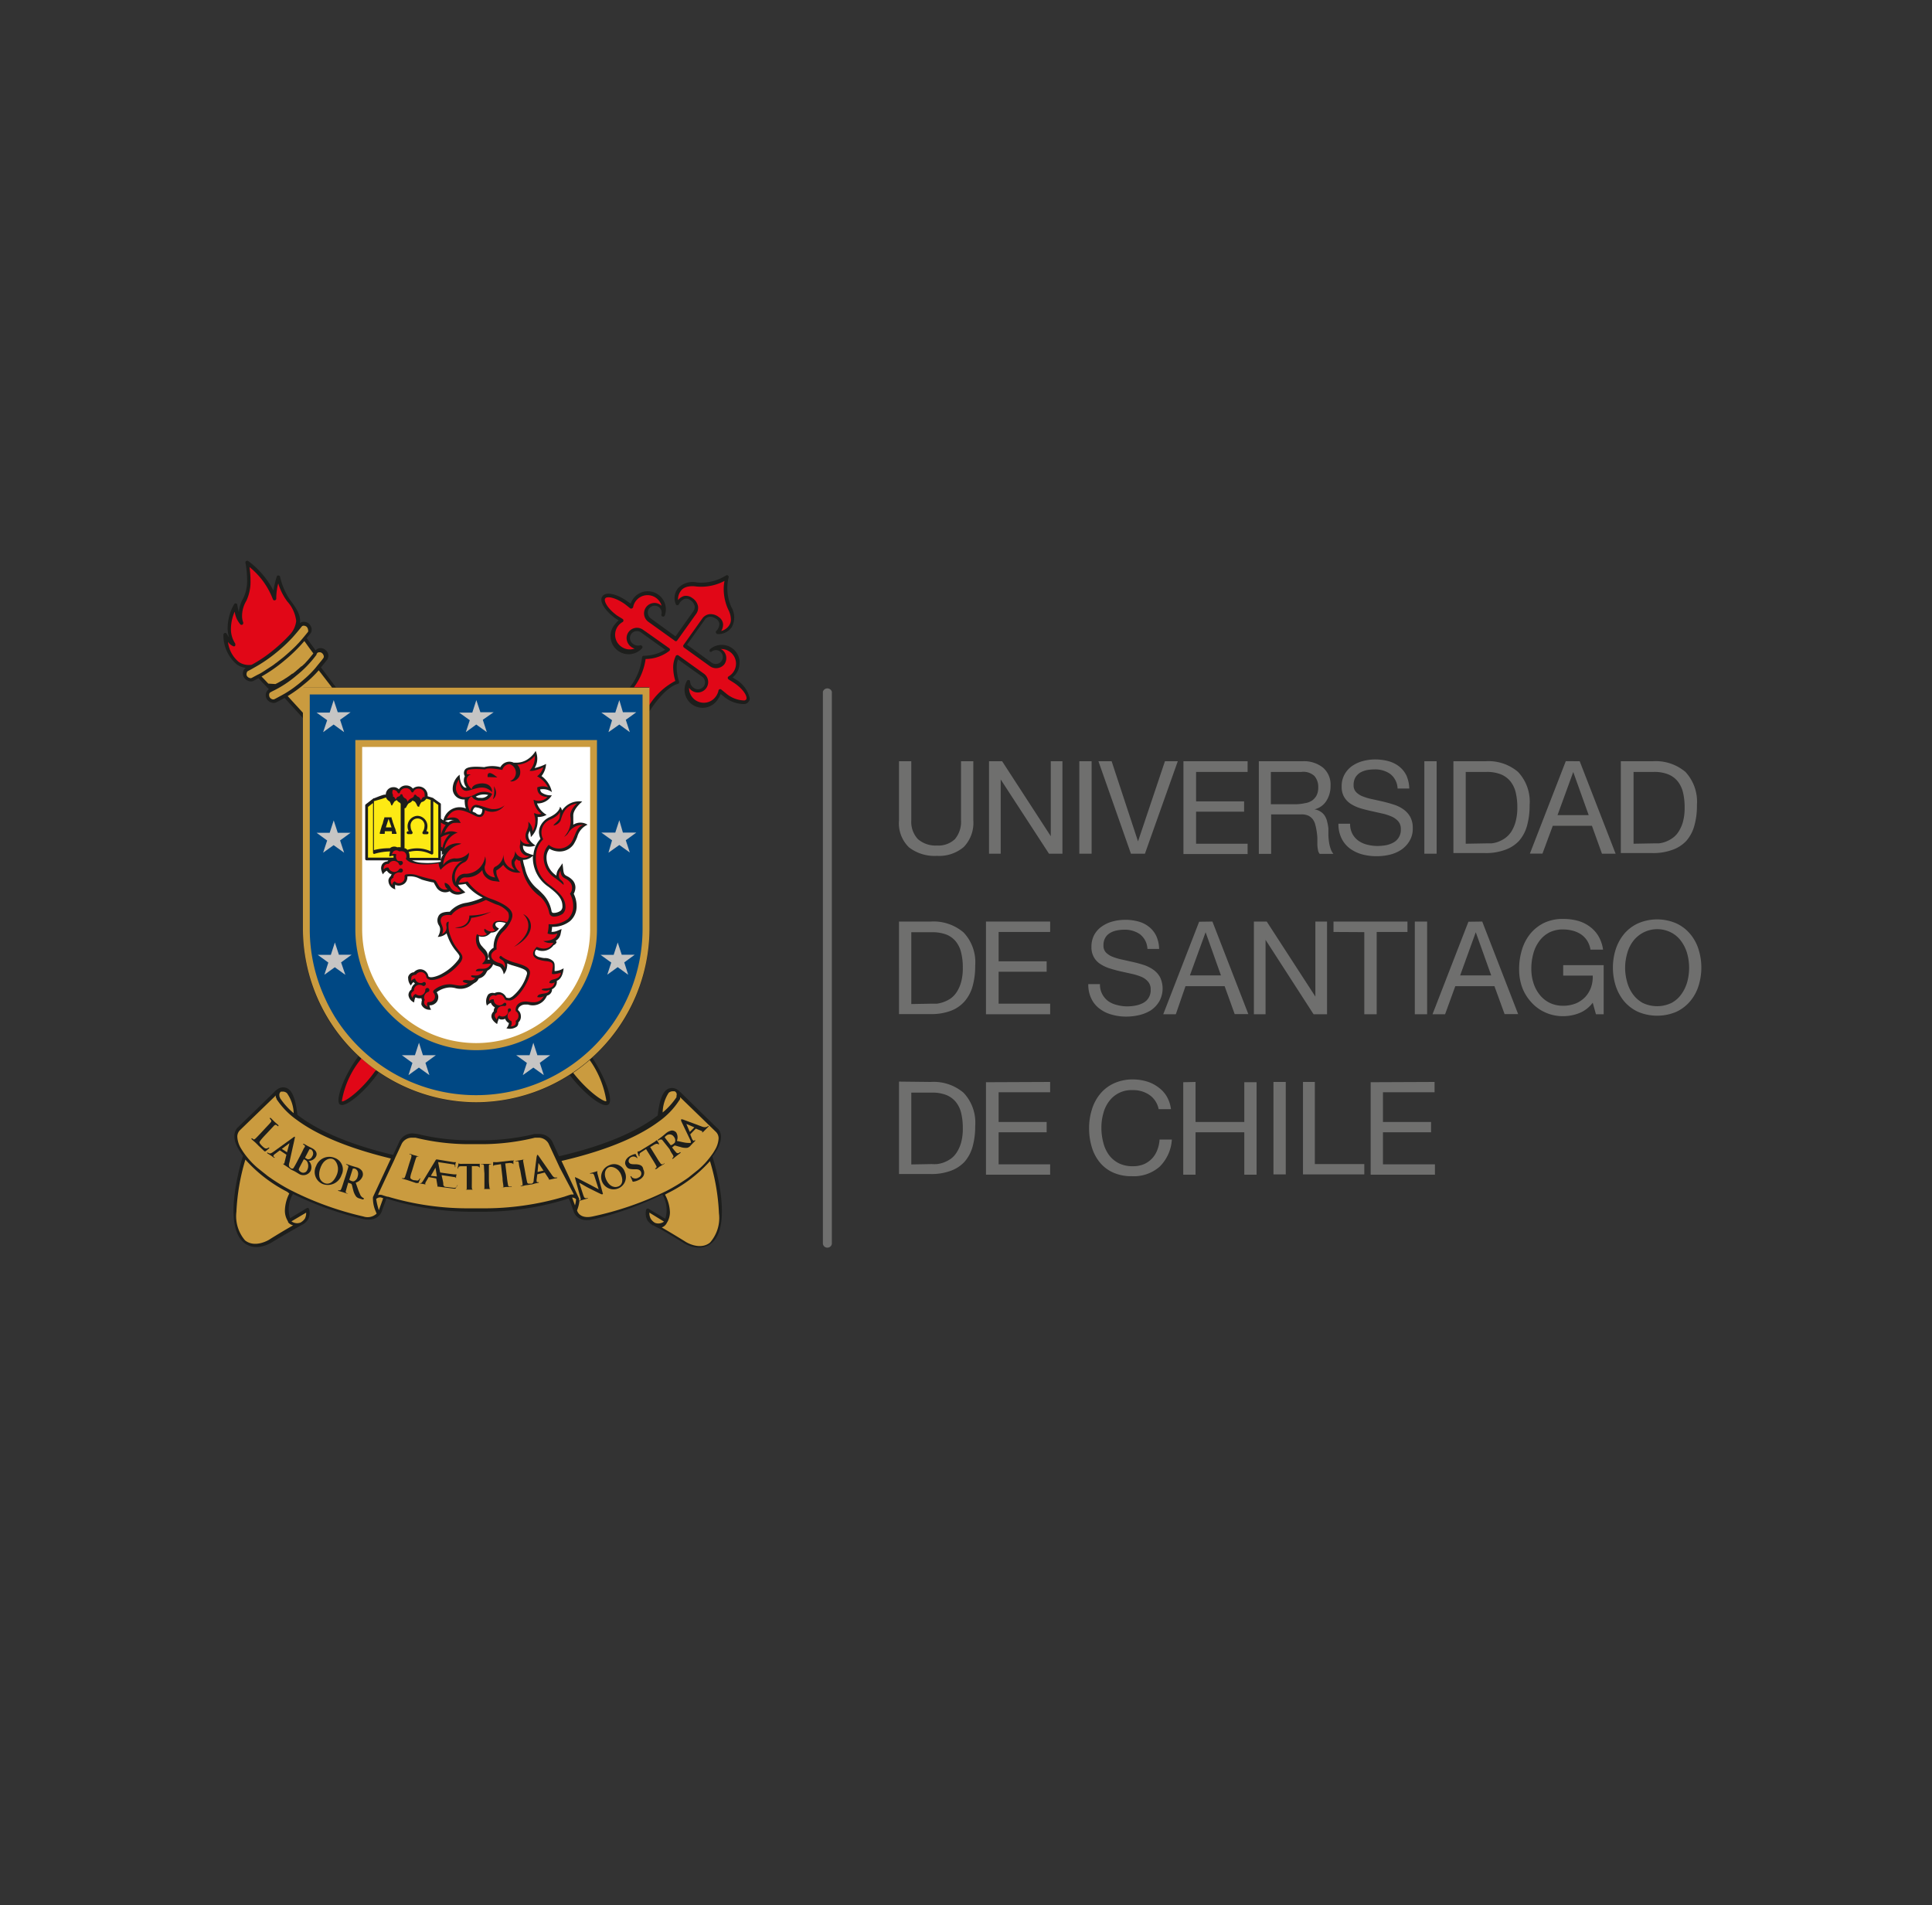<svg id="Layer_1" data-name="Layer 1" xmlns="http://www.w3.org/2000/svg" viewBox="0 0 215.25 212.24"><rect x="0" y="0" width="215.25" height="212.24" fill="#333333" stroke="none"/><defs><style>.cls-1{fill:#6f6f6e;}.cls-2{fill:#1d1e1c;}.cls-3{fill:#e10717;}.cls-4,.cls-5{fill:#ca9b3f;}.cls-5{fill-rule:evenodd;}.cls-6{fill:#004884;}.cls-7{fill:#c6c5c4;}.cls-8{fill:#fff;}.cls-9{fill:#fdea14;}</style></defs><title>logosArtboard 12 copy 58</title><path class="cls-1" d="M92.2,139a.49.49,0,0,1-.52-.47V77.07a.52.52,0,0,1,1,0v61.49A.49.49,0,0,1,92.2,139Z"/><path class="cls-2" d="M82,75.71l-.38-.24a2.11,2.11,0,0,0,.39-.4,2,2,0,0,0,.38-1.18,1.83,1.83,0,0,0,0-.33,2,2,0,0,0-3.26-1.25h0a.18.18,0,0,0-.07.15.15.15,0,0,0,0,.11.18.18,0,0,0,.26,0,.77.77,0,0,1,1.06,1.09.79.79,0,0,1-1.09.17l-2.75-2,2-2.81c0-.06.48-.62,1.27-.06a.79.79,0,0,1,.34.52,1.17,1.17,0,0,1-.37.84.17.17,0,0,0,0,.19.2.2,0,0,0,.15.13,1.79,1.79,0,0,0,1.61-.79,2.26,2.26,0,0,0-.06-2.22,5.19,5.19,0,0,1-.3-3.32.2.2,0,0,0-.08-.2.2.2,0,0,0-.21,0,5.17,5.17,0,0,1-3.26.78,2.21,2.21,0,0,0-2.1.66,1.74,1.74,0,0,0-.23,1.78.19.19,0,0,0,.17.1.21.21,0,0,0,.17-.1,1.12,1.12,0,0,1,.67-.62.73.73,0,0,1,.6.15,1.06,1.06,0,0,1,.49.68.34.34,0,0,1,0,.1.85.85,0,0,1-.14.44l-2,2.82-2.75-2a.85.85,0,0,1-.34-.66.76.76,0,0,1,.14-.43.85.85,0,0,1,.51-.32.8.8,0,0,1,.58.14.77.77,0,0,1,.29.83.19.19,0,0,0,.13.23.19.19,0,0,0,.24-.11v0h0a2,2,0,0,0-.72-2.33,2,2,0,0,0-3.07,1L69.9,67c-1-.73-2.34-1.18-2.78-.57a.64.64,0,0,0-.12.38c0,.63.72,1.47,1.55,2.07l.38.24a2.11,2.11,0,0,0-.39.4,2,2,0,0,0,3,2.7.19.19,0,0,0,0-.24.2.2,0,0,0-.24-.08.89.89,0,0,1-.79-.18.79.79,0,0,1-.18-1.09.75.75,0,0,1,.5-.31.8.8,0,0,1,.58.13l.48.35,2.22,1.59a4.66,4.66,0,0,1-2.38.67.18.18,0,0,0-.14.06.2.2,0,0,0-.06.14,6.47,6.47,0,0,1-1.38,3.33H37.44l-1.68-2.24.53-.65.15-.19a.8.8,0,0,0-.17-1.09.82.82,0,0,0-.61-.21.68.68,0,0,0-.5.25h0l-.3-.42-.38-.52-.31-.43.42-.52a.63.63,0,0,0,.13-.41v-.1a1,1,0,0,0-.33-.6.89.89,0,0,0-.63-.18.73.73,0,0,0-.35.15c.13-.76-.24-1.49-1.14-2.66a7.65,7.65,0,0,1-1.07-2.52.2.2,0,0,0-.19-.14.18.18,0,0,0-.18.14,12.81,12.81,0,0,0-.37,1.54,9.6,9.6,0,0,0-2.81-3.29.2.2,0,0,0-.31.16.08.08,0,0,0,0,0,10.52,10.52,0,0,1,.19,1.9,4.45,4.45,0,0,1-.43,2.1,3.62,3.62,0,0,0-.49,1.55,6.34,6.34,0,0,1-.17-.82.19.19,0,0,0-.16-.17.2.2,0,0,0-.2.1A5.5,5.5,0,0,0,25.36,70,3.6,3.6,0,0,0,25.52,71a2.92,2.92,0,0,1-.26-.39.2.2,0,0,0-.37.11,4.26,4.26,0,0,0,1.49,3.3,2.21,2.21,0,0,0,1,.39.7.7,0,0,0-.28.37.85.85,0,0,0,.06.66,1,1,0,0,0,.53.43.71.71,0,0,0,.52,0l.59-.31.36.39.45.47.35.37h0a.8.8,0,0,0-.25,1.06.85.85,0,0,0,.51.41.67.67,0,0,0,.54,0l.23-.12.72-.38L33.75,80v23.53a19.17,19.17,0,0,0,5.66,13.64c.17.17.34.34.52.5l-.19.27c-1.57,2.19-2.39,4.74-1.88,5.1a.45.45,0,0,0,.35.06c.75-.12,2.49-1.55,3.88-3.49l.09-.14a19.32,19.32,0,0,0,21.29.3c1.66,2.14,3.7,3.72,4.31,3.29s-.34-3-1.79-5.22c.24-.22.48-.44.71-.67a19.21,19.21,0,0,0,5.66-13.64V79.24l.13-.19.11-.17,0,0c.37-.55,1.68-2.36,2.94-2.7a.23.23,0,0,0,.12-.1.29.29,0,0,0,0-.09.13.13,0,0,0,0-.06,5.2,5.2,0,0,1-.27-1.6,2.88,2.88,0,0,1,.14-.87l2.7,1.93a.78.78,0,0,1,.32.64.79.79,0,0,1-.14.44.81.81,0,0,1-1.1.18.91.91,0,0,1-.42-.69.19.19,0,0,0-.15-.2.2.2,0,0,0-.22.12,2,2,0,0,0,3.51,1.94,1.83,1.83,0,0,0,.26-.5l.35.28a3.53,3.53,0,0,0,2.3.84.66.66,0,0,0,.47-.27.58.58,0,0,0,.12-.38A3.29,3.29,0,0,0,82,75.71Z"/><path class="cls-3" d="M26.59,73.74a3.4,3.4,0,0,1-1.19-2.23A1.4,1.4,0,0,0,26,72a.17.17,0,0,0,.21-.07.17.17,0,0,0,0-.11.16.16,0,0,0,0-.12,2.9,2.9,0,0,1-.48-1.7,4.91,4.91,0,0,1,.42-1.86,2.75,2.75,0,0,0,.64,1.44.21.21,0,0,0,.24,0,.24.24,0,0,0,.07-.16.19.19,0,0,0,0-.07,2,2,0,0,1-.13-.77,3.25,3.25,0,0,1,.47-1.63,5,5,0,0,0,.47-2.3,10.81,10.81,0,0,0-.11-1.47,8.41,8.41,0,0,1,2.6,3.58.19.19,0,0,0,.23.12.2.2,0,0,0,.15-.18s0,0,0,0v-.12A6.51,6.51,0,0,1,31,65,6.5,6.5,0,0,0,32,67,3.91,3.91,0,0,1,33,69.18a2.63,2.63,0,0,1-.72,1.54,17.71,17.71,0,0,1-1.68,1.59,15.58,15.58,0,0,1-2.55,1.75A2,2,0,0,1,26.59,73.74Z"/><path class="cls-4" d="M28.73,75.16l-.21.11-.48.26a.32.32,0,0,1-.24,0,.53.53,0,0,1-.3-.24.46.46,0,0,1,0-.36.24.24,0,0,1,.13-.17c.21-.11.42-.22.62-.34a16.28,16.28,0,0,0,2.65-1.81A16.7,16.7,0,0,0,32.61,71c.34-.38.66-.76,1-1.19a.28.28,0,0,1,.18-.1.53.53,0,0,1,.35.1h0a.52.52,0,0,1,.18.35.34.34,0,0,1,0,.23l-.35.43-.15.18,0,0c-.16.2-.32.38-.49.57l0,0-.23.24-.05.06-.23.23,0,0c-.37.36-.77.72-1.23,1.11l-.66.52,0,0a1.33,1.33,0,0,1-.19.14l-.17.13-.13.1-.21.14-.17.11-.14.09C29.42,74.76,29.09,75,28.73,75.16Z"/><path class="cls-4" d="M29.89,76.16l-.45-.48-.3-.31a16.89,16.89,0,0,0,2.54-1.77,17.8,17.8,0,0,0,2.23-2.18l.25.35.38.53.37.5-.15.19-.08.09a.94.94,0,0,1-.09.12l-.1.12a.27.27,0,0,1-.07.08,1.63,1.63,0,0,1-.17.2h0l-.1.11h0l-.1.11s0,0,0,0l-.1.11a0,0,0,0,0,0,0l-.11.1,0,0-.11.1,0,0-.1.1-.05,0-.1.09-.07.06-.1.09-.1.09-.08.06-.19.17-.2.16-.12.1-.06,0-.13.1a.1.1,0,0,1,0,0l-.13.1,0,0-.13.09,0,0-.13.09,0,0-.12.08,0,0-.13.08h0l-.12.08h0l-.13.08h0l-.12.07h0l-.13.07h0l-.14.08h0l-.26.14-.2.1h0Z"/><path class="cls-4" d="M31.43,77.44l-.63.34-.23.12a.35.35,0,0,1-.25,0,.5.5,0,0,1-.28-.23c-.09-.18-.08-.46.09-.54l.2-.11h0a12.27,12.27,0,0,0,2.7-1.76,12.23,12.23,0,0,0,2.24-2.33h0l0-.07,0,0h0l.07-.1a.32.32,0,0,1,.23-.09.4.4,0,0,1,.31.1.56.56,0,0,1,.2.38.31.31,0,0,1-.07.19l-.14.19-.47.57-.29.36a11.25,11.25,0,0,1-1.09,1.1l-.5.43h0c-.16.14-.33.27-.5.4a11,11,0,0,1-1.29.88Z"/><path class="cls-4" d="M33.75,79.41l-1.7-1.86a13.64,13.64,0,0,0,1.82-1.31,12.51,12.51,0,0,0,1.64-1.56L37,76.61h-3.2Z"/><path class="cls-3" d="M41.77,119.37c-1.55,2.17-3.31,3.38-3.67,3.34a.39.39,0,0,1,0-.13,10,10,0,0,1,2-4.44l.16-.23a18.7,18.7,0,0,0,1.65,1.32Z"/><path class="cls-4" d="M67.54,122.55a.24.24,0,0,1,0,.14c-.34.06-2.05-1.09-3.68-3.17a21,21,0,0,0,1.84-1.42A10.67,10.67,0,0,1,67.54,122.55Z"/><path class="cls-3" d="M83.13,77.93a.33.33,0,0,1-.22.11,3.28,3.28,0,0,1-2-.77l-.54-.44a.19.19,0,0,0-.32.1,1.61,1.61,0,0,1-.28.64,1.64,1.64,0,0,1-3-.94s0,0,0,0a1.25,1.25,0,0,0,.35.34,1.16,1.16,0,0,0,1.34-1.89L75.56,73a.18.18,0,0,0-.16,0,.16.16,0,0,0-.12.11A2.94,2.94,0,0,0,75,74.32a5.42,5.42,0,0,0,.24,1.54,7.53,7.53,0,0,0-2.91,2.71v-2H70.63a6.86,6.86,0,0,0,1.3-3.15,4.37,4.37,0,0,0,2.65-.91.2.2,0,0,0,.06-.14h0a.19.19,0,0,0-.08-.15L72.13,70.5l-.49-.34a1.16,1.16,0,0,0-1.62.27,1.15,1.15,0,0,0-.21.66,1.25,1.25,0,0,0,.89,1.17,1.61,1.61,0,0,1-1.47-.21,1.62,1.62,0,0,1,.14-2.75.2.2,0,0,0,.09-.17.22.22,0,0,0-.09-.17l-.6-.37c-1.11-.8-1.53-1.65-1.34-1.92s1.13-.13,2.24.67l.55.44a.18.18,0,0,0,.19,0,.2.2,0,0,0,.13-.14,1.63,1.63,0,0,1,3.17-.15.87.87,0,0,0-.11-.09,1.14,1.14,0,0,0-.86-.21,1.16,1.16,0,0,0-.5,2.09l2.93,2.1a.18.18,0,0,0,.26,0l2.14-3a1.17,1.17,0,0,0,.2-.83,1.43,1.43,0,0,0-.65-.93,1.13,1.13,0,0,0-.9-.22,1.3,1.3,0,0,0-.68.46s0-.08,0-.12a1.54,1.54,0,0,1,.31-.9c.49-.72,1.71-.5,1.72-.5h0a5.53,5.53,0,0,0,3.15-.62,4.51,4.51,0,0,0-.09.87,5.54,5.54,0,0,0,.5,2.31,2.51,2.51,0,0,1,.3,1.1,1.13,1.13,0,0,1-.21.7,1.51,1.51,0,0,1-.87.6,1.31,1.31,0,0,0,.21-.68v-.1a1.09,1.09,0,0,0-.5-.79A1.45,1.45,0,0,0,79,68.43a1.19,1.19,0,0,0-.74.46l-2.13,3a.17.17,0,0,0,0,.14.2.2,0,0,0,.08.12l2.91,2.09A1.19,1.19,0,0,0,80.71,74a1.21,1.21,0,0,0,.21-.68,1.16,1.16,0,0,0-.48-.94l-.13-.07a1.65,1.65,0,0,1,1,.3,1.62,1.62,0,0,1,.38,2.28,1.56,1.56,0,0,1-.52.47.19.19,0,0,0-.09.17.22.22,0,0,0,.1.17l.59.37C82.9,76.82,83.32,77.67,83.13,77.93Z"/><path class="cls-2" d="M72.79,136.51h0a6.91,6.91,0,0,0,.68.36c.74.41,1.86,1.09,2.66,1.59.07.05,1.78,1.14,3.11.07,2.4-1.91.49-8.55.13-9.68a6.33,6.33,0,0,0,.48-.71c.89-1.53.33-2.27,0-2.51h0l-4-3.91-.17-.16a.94.94,0,0,0-.19-.14,1.06,1.06,0,0,0-.5-.2,1,1,0,0,0-.78.24c-.62.51-.85,2-.93,2.81-1.83,1.43-5.12,3.19-11,4.55l-.75-1.64a1.65,1.65,0,0,0-1.48-.84l-.43,0s-.07,0-.07,0a25,25,0,0,1-6,.7h-1a24.58,24.58,0,0,1-6.06-.71h-.06l-.44-.06a1.61,1.61,0,0,0-1.46.84l-.73,1.56c-5.67-1.35-8.87-3.07-10.67-4.47-.08-.79-.3-2.3-.92-2.81a1,1,0,0,0-.79-.24,1.06,1.06,0,0,0-.5.2l-.17.12a2.06,2.06,0,0,0-.21.21l-4,3.88c-.28.25-.83,1,.06,2.51a7.92,7.92,0,0,0,.47.71c-.35,1.13-2.26,7.77.13,9.68,1.34,1.07,3,0,3.12-.07.8-.5,3.42-2,3.46-2a1.71,1.71,0,0,0,.54-.53,1.61,1.61,0,0,0,.12-1.16.18.18,0,0,0-.26-.1l-1.86,1.12a3.29,3.29,0,0,1,.32-2.7,36.34,36.34,0,0,0,7.81,2.79c1.81.38,2.12-.93,2.13-1l.37-1,.1-.28,0,0A31.6,31.6,0,0,0,52.42,135h1.25A31.6,31.6,0,0,0,63,133.64l.34-.11.13.22.44,1.19a.42.42,0,0,0,.08.21c.18.36.7,1,2,.72a36.12,36.12,0,0,0,7.8-2.79,3.28,3.28,0,0,1,.33,2.7l-1.87-1.12a.16.16,0,0,0-.15,0,.2.2,0,0,0-.11.11,1.74,1.74,0,0,0,.12,1.16,1.65,1.65,0,0,0,.55.53A.11.11,0,0,0,72.79,136.51Z"/><path class="cls-4" d="M34.11,135.1s0,0,0,.07a1.32,1.32,0,0,1-.14.59,1.4,1.4,0,0,1-.5.45,1.05,1.05,0,0,1-1-.14Z"/><path class="cls-4" d="M31.74,134.9a2.17,2.17,0,0,0,.25,1,2.12,2.12,0,0,0,.11.21l0,.06,0,0a.94.94,0,0,0,.56.34h0l-.52.3c-.91.53-1.95,1.17-2.13,1.29,0,0-1.57,1-2.71.09A4.14,4.14,0,0,1,26.34,135a23.75,23.75,0,0,1,1-5.81A15.91,15.91,0,0,0,32,132.78l.23.19A4.41,4.41,0,0,0,31.74,134.9Z"/><path class="cls-4" d="M40.49,135.53a35.23,35.23,0,0,1-8.24-3A21.35,21.35,0,0,1,29.8,131l-1.1-.88a9,9,0,0,1-1.43-1.54c-.14-.19-.28-.4-.4-.6a2.77,2.77,0,0,1-.43-1.33,1,1,0,0,1,.31-.75l3.79-3.67.19-.19a.71.71,0,0,0,0,.21l.08.14,0,.06a8.73,8.73,0,0,0,2.26,2.32c1.9,1.41,5.1,3,10.48,4.3l-2,4.3,0,.06a.36.36,0,0,0,0,.11,3.61,3.61,0,0,0,.34,1.49,1.57,1.57,0,0,0,.07.18A1.47,1.47,0,0,1,40.49,135.53Z"/><path class="cls-4" d="M42.6,133.75l-.07.19-.32.89v0a7.87,7.87,0,0,1-.29-1.19.15.15,0,0,1,0-.07.64.64,0,0,1,.53-.16l.24.08Z"/><path class="cls-4" d="M63.52,133.11l-.23.07-.41.14a31.37,31.37,0,0,1-9.21,1.3H52.42a31.26,31.26,0,0,1-9.2-1.3l-.08,0-.33-.1-.24-.08a.77.77,0,0,0-.43,0,.36.36,0,0,0,0-.09c.27-.58,1.13-2.43,1.8-3.85.05-.11.09-.22.14-.32l.69-1.48a1.28,1.28,0,0,1,1.16-.65l.36,0,0,0a25,25,0,0,0,6.16.72h1a24.89,24.89,0,0,0,6.15-.72l0,0,.35,0a1.28,1.28,0,0,1,1.16.64l.73,1.57.53,1.14L63.9,133a.25.25,0,0,1,0,.09.88.88,0,0,0-.32,0Z"/><path class="cls-4" d="M64.06,134.29l-.32-.87a.7.7,0,0,1,.44.18h0s0,0,0,0A2.74,2.74,0,0,1,64.06,134.29Z"/><path class="cls-4" d="M66,135.53c-1.46.31-1.7-.64-1.71-.68v0a4.24,4.24,0,0,0,.27-1.06l.38-.12.48-.13c.05,0,.08,0,.07-.06s0,0-.07,0a.44.44,0,0,1-.2,0c-.08,0-.14-.07-.23-.32l-.45-1.37h0c.09,0,.59.34,1.09.59s1.06.53,1.35.66a.2.2,0,0,0,.17,0s.05-.05,0-.12l-.58-2.15c-.06-.19,0-.26,0-.32l.11,0s.06,0,.06,0-.05,0-.1,0l-.35.11-.47.13c-.05,0-.08,0-.08.06s0,0,.07,0l.2,0c.09,0,.14.06.21.26l.48,1.49h0l-1-.53-1.44-.75c-.07,0-.14-.08-.18-.07s0,.07,0,.14l.55,2c.09.29.1.38,0,.43l-.11.05a.86.86,0,0,0,0-.16h0s0,0,0,0v0h0l0-.07v0l-.17-.36-1.79-3.84c5.59-1.3,8.89-2.94,10.83-4.38a8.65,8.65,0,0,0,2.25-2.32l.06-.08.07-.12a.71.71,0,0,0,0-.21l.19.19,3.79,3.67a1,1,0,0,1,.31.75,2.8,2.8,0,0,1-.44,1.33,4.81,4.81,0,0,1-.4.6,8.89,8.89,0,0,1-1.42,1.54l-1.11.89a21.29,21.29,0,0,1-2.45,1.49A35.23,35.23,0,0,1,66,135.53Z"/><path class="cls-4" d="M74.29,136.25l0,0s0,0,0,0l0,0v0l.11-.19a2.3,2.3,0,0,0,.24-1,4.41,4.41,0,0,0-.53-1.93.17.17,0,0,1,0-.05l.26-.14a15.53,15.53,0,0,0,4.73-3.58,23.19,23.19,0,0,1,1,5.81,4.14,4.14,0,0,1-1,3.27c-1.14.91-2.7-.08-2.71-.09-.19-.12-1.23-.76-2.13-1.29l-.53-.31h0A1,1,0,0,0,74.29,136.25Z"/><path class="cls-4" d="M72.49,135.76a1.32,1.32,0,0,1-.14-.59.15.15,0,0,1,0-.07l1.63,1a1.06,1.06,0,0,1-1,.14A1.32,1.32,0,0,1,72.49,135.76Z"/><path class="cls-2" d="M67.86,129.83a1.38,1.38,0,0,0,1,2.58,1.37,1.37,0,0,0,.75-1.85A1.25,1.25,0,0,0,67.86,129.83Z"/><path class="cls-4" d="M68.9,132.18c-.58.23-1.13-.16-1.4-.84s0-1.16.34-1.3,1.06.09,1.35.82C69.56,131.79,69.11,132.1,68.9,132.18Z"/><path class="cls-2" d="M54.87,132.47h-.19c-.11,0-.14-.07-.15-.18a6.55,6.55,0,0,1-.06-.84l0-.69c0-.59,0-.7,0-.83s0-.19.13-.21a.22.22,0,0,1,.11,0s0,0,0-.05,0,0-.07,0l-.47,0-.49,0c-.06,0-.08,0-.08,0s0,.05.06.05a.29.29,0,0,1,.13,0c.08,0,.12.07.13.2s0,.23.05.82l0,.69c0,.37,0,.68,0,.85s0,.17-.1.19l-.13,0a0,0,0,0,0-.05,0s0,0,.07,0l.47,0h.59s.07,0,.07,0S54.91,132.46,54.87,132.47Z"/><path class="cls-2" d="M57.27,129.3l-.1,0-.24,0-1.47.17a2.19,2.19,0,0,1-.36,0l-.16,0s0,0,0,.08,0,.41,0,.47,0,.07,0,.06,0,0,0,0a.26.26,0,0,1,0-.14c0-.09.12-.13.33-.16l.54-.08.18,1.57c0,.35.08.66.09.83s0,.19-.09.21a.19.19,0,0,1-.12,0s-.06,0-.06,0,0,0,.08,0,.38-.06.47-.07l.58,0s.07,0,.07-.05,0,0-.06,0a.62.62,0,0,1-.19,0c-.11,0-.14-.07-.16-.18a8.38,8.38,0,0,1-.12-.83l-.19-1.56.46-.05c.32,0,.43.07.45.17v0c0,.06,0,.08,0,.08s0,0,0-.07,0-.39,0-.47S57.29,129.3,57.27,129.3Z"/><path class="cls-2" d="M51,132s0,0-.05.05-.09.24-.19.27a.79.79,0,0,1-.34,0l-.85-.1a.36.36,0,0,1-.18-.21.32.32,0,0,1,0-.09c0-.24-.12-.62-.19-1l1.43.22c.13,0,.18.1.18.17a.75.75,0,0,1,0,.15,0,0,0,0,0,0,0s0-.05,0-.08,0-.18,0-.26.06-.25.06-.28a0,0,0,0,0,0,0s-.05,0-.08,0-.1,0-.18,0-1.57-.21-1.57-.21c-.1-.47-.18-.92-.23-1.16l1.65.25c.18,0,.2.1.22.17a.76.76,0,0,1,0,.14s0,0,0,0,.05,0,.05,0,0-.22,0-.26a.55.55,0,0,1,.06-.24s0,0,0-.05l-.07,0h-.15c-.07,0-1.79-.3-1.93-.31h0s-.07,0-.13.13l-1.37,2.25c-.11.18-.19.28-.36.28h-.11s0,0-.05,0,0,0,.06,0l.42.07.4.08s.06,0,.06,0,0,0,0,0h-.06c-.11,0-.13-.07-.12-.14a.76.76,0,0,1,.1-.22l.28-.48s0,0,0,0l.84.15a0,0,0,0,1,0,0l.14.83a.06.06,0,0,1-.05.08s0,0,0,0,0,0,.1,0l.64.08.47.06.69.09c.14,0,.17,0,.2-.08A2.07,2.07,0,0,0,51,132S51,132,51,132Z"/><path class="cls-4" d="M48.67,131.07,48,131s0,0,0,0l.52-.91s0,0,0,0v0l.16,1S48.69,131.08,48.67,131.07Z"/><path class="cls-2" d="M53.42,129.66l-.1,0h-.25l-1.48,0a2.19,2.19,0,0,1-.36,0,1,1,0,0,1-.16-.05s0,0,0,.07-.09.41-.09.47,0,.07,0,.07,0,0,.05-.05a.24.24,0,0,1,.06-.13c.05-.09.14-.11.35-.11H52l0,1.58c0,.35,0,.66,0,.83s0,.18-.12.2h-.13s0,0,0,0,0,0,.06,0h.48l.59,0s.07,0,.07,0,0,0-.06,0l-.18,0c-.11,0-.13-.1-.14-.21s0-.47,0-.83l0-1.58.46,0c.33,0,.42.14.42.24v0c0,.06,0,.08,0,.08s0,0,0-.07,0-.38,0-.47S53.44,129.66,53.42,129.66Z"/><path class="cls-2" d="M46.82,131.29s0,0-.06,0a.62.62,0,0,1-.15.2c-.12.08-.26,0-.44,0s-.4-.15-.44-.22,0-.33.17-.81l.2-.66c.17-.56.21-.67.25-.78s.09-.18.19-.16l.14,0s.07,0,.08,0,0,0-.07,0l-.5-.15c-.1,0-.32-.11-.48-.15s-.08,0-.08,0,0,0,0,.05l.11,0a.19.19,0,0,1,.09.25c0,.12-.06.23-.24.79l-.2.66c-.11.34-.2.63-.26.79s-.09.17-.16.16l-.13,0c-.05,0-.06,0-.07,0s0,.05.06.06l.24.07.2.05.46.15.62.21c.18,0,.2,0,.25,0s.17-.38.19-.42S46.85,131.29,46.82,131.29Z"/><path class="cls-2" d="M62,131.19l-.14,0c-.07,0-.18,0-.4-.33L60,128.77c-.06-.08-.08-.11-.14-.1s0,.07-.07.18l-.33,2.61c0,.21-.05.34-.21.41l-.1,0h0a0,0,0,0,0-.06,0l-.18,0c-.11,0-.15-.06-.18-.16s-.1-.46-.17-.83l-.12-.68c-.11-.58-.13-.69-.15-.81s0-.2.1-.23l.1,0s.06,0,.05,0,0,0-.08,0l-.46.09-.48.08c-.06,0-.08,0-.07.05s0,0,.06,0a.29.29,0,0,1,.13,0c.08,0,.13,0,.16.18s0,.23.16.81l.12.68c.07.37.13.67.14.83s0,.18-.07.21a.35.35,0,0,1-.13,0,.06.06,0,0,0,0,.06s0,0,.08,0,.39-.08.46-.1a5.69,5.69,0,0,0,.58-.09.05.05,0,0,0,0,0s0,0,.07,0,.37-.1.41-.11l.4-.08s0,0,0-.06,0,0-.06,0l0,0c-.11,0-.15,0-.17-.08a.83.83,0,0,1,0-.24l.07-.56s0,0,0,0l.83-.2s0,0,0,0l.46.7s0,.08,0,.09,0,0,0,0,.05,0,.11,0l.68-.15c.14,0,.15-.05.15-.08A0,0,0,0,0,62,131.19Z"/><path class="cls-4" d="M60.58,130.41l-.69.16s0,0,0,0l.1-1s0,0,0,0,0,0,0,0l.58.88A0,0,0,0,1,60.58,130.41Z"/><path class="cls-2" d="M75,128.72c0,.09.08.16,0,.22a.3.3,0,0,1-.1.09s0,.06,0,.07,0,0,.08,0l.36-.29.47-.36s.05-.06,0-.08,0,0-.06,0a.91.91,0,0,1-.16.11c-.1,0-.16,0-.23-.06a7.31,7.31,0,0,1-.48-.58l0,0s0,0,0,0l.26-.21a.12.12,0,0,1,.08,0c.07,0,.34.1.57.15a1.82,1.82,0,0,0,.77.1.68.68,0,0,0,.33-.19l.08-.09.19-.2,0,0,.29-.29s0,0,0-.07,0,0-.07,0l0,0c-.07.08-.13.08-.17,0a.61.61,0,0,1-.12-.18l-.19-.48s0,0,0,0l.62-.64s0,0,0,0l.72.29s0,0,0,.08,0,0,0,.06,0,0,.1-.06c.23-.22.42-.42.52-.52s.1-.12.08-.14,0,0-.06,0a.53.53,0,0,1-.11.09c-.06,0-.16.09-.49,0l-2.23-.83c-.08,0-.12,0-.16,0s0,.08,0,.18L76.9,127a.46.46,0,0,1,.06.33,1.47,1.47,0,0,1-.32,0c-.32,0-.72-.12-1.23-.22a1.06,1.06,0,0,0-.07-.94.64.64,0,0,0-.51-.22,1.42,1.42,0,0,0-.66.33c-.09.08-.35.3-.46.38l-.41.31s-.06.06,0,.08,0,0,.08,0l.12-.09c.12,0,.17,0,.25,0l.47.59.38.48C74.75,128.38,74.92,128.6,75,128.72Z"/><path class="cls-4" d="M76.85,126.11h0l-.38-.89s0,0,0,0h0l.89.38s0,0,0,0Z"/><path class="cls-4" d="M74.07,126.73a0,0,0,0,1,0-.06,1.56,1.56,0,0,1,.17-.15.56.56,0,0,1,.84.13.61.61,0,0,1,.13.57c0,.07-.06.11-.17.21a1.1,1.1,0,0,1-.25.15s0,0-.07,0Z"/><path class="cls-2" d="M70.8,129.71h-.18c-.38,0-.49-.1-.56-.24s0-.44.29-.57a.53.53,0,0,1,.45,0,.44.44,0,0,1,.2.17s0,.05,0,0,0-.05,0-.12l-.18-.38a0,0,0,0,0-.06,0,2,2,0,0,0-.51.19c-.47.24-.73.68-.54,1.06s.38.43.89.45h.25c.39,0,.49.15.56.28a.48.48,0,0,1-.27.64.62.62,0,0,1-.7,0,.63.63,0,0,1-.11-.15s0,0-.06,0,0,.06,0,.11l.19.42c0,.08.06.09.12.08a1.84,1.84,0,0,0,.59-.19,1.13,1.13,0,0,0,.5-.42.77.77,0,0,0,0-.76C71.62,129.9,71.37,129.73,70.8,129.71Z"/><path class="cls-2" d="M74,129.63l-.18.09c-.1,0-.15,0-.21-.08a6.09,6.09,0,0,1-.42-.63l-.75-1.21.41-.25c.29-.17.44-.13.49-.06l0,0s0,0,.07,0,0,0,0-.07-.17-.3-.21-.36,0-.07-.07,0l-.08.06a1.16,1.16,0,0,1-.21.15l-1.31.81a2.79,2.79,0,0,1-.33.19c-.09,0-.13,0-.16.05s0,0,0,.08.12.36.15.41,0,0,.06,0,0,0,0-.07a.24.24,0,0,1,0-.13c0-.1.07-.17.25-.28l.48-.31.75,1.21c.17.27.31.51.38.65s.06.16,0,.21a.59.59,0,0,1-.11.09s0,0,0,.06,0,0,.09,0,.33-.23.41-.27l.52-.31s.06,0,0-.07S74.06,129.61,74,129.63Z"/><path class="cls-4" d="M74.5,121.75a.71.71,0,0,1,.52-.17l.14,0a.39.39,0,0,1,.21.5l0,.07,0,.09a7.94,7.94,0,0,1-1.54,1.7A4.16,4.16,0,0,1,74.5,121.75Z"/><path class="cls-2" d="M35.21,128.84c.1-.19.17-.6-.46-.93l-.42-.21-.46-.26c-.06,0-.08,0-.1,0s0,0,0,.06l.13.08c.11.09.1.16,0,.29s-.11.22-.4.78l-.33.63c-.17.34-.33.62-.42.77s-.13.17-.21.14l-.13,0s-.06,0-.07,0,0,0,0,.07a1.79,1.79,0,0,1,.24.12l.2.09.26.15.23.14a.93.93,0,0,0,1.34-.31,1,1,0,0,0-.22-1.12A.9.9,0,0,0,35.21,128.84Z"/><path class="cls-4" d="M34.23,130.35a.47.47,0,0,1-.66.25.76.76,0,0,1-.23-.18c-.09-.1-.06-.17.06-.41l.45-.86s0,0,0,0l.15.07a.55.55,0,0,1,.24.24A1,1,0,0,1,34.23,130.35Z"/><path class="cls-4" d="M34.13,129.07A.64.64,0,0,1,34,129s0,0,0-.05l.47-.9s0-.05.06,0l.12,0a.56.56,0,0,1,.13.79.53.53,0,0,1-.34.31A.34.34,0,0,1,34.13,129.07Z"/><path class="cls-2" d="M32.38,130.12a.53.53,0,0,1-.12-.1c-.06-.07-.12-.18,0-.57.13-.65.53-2.39.58-2.64s0-.14,0-.16-.08,0-.18.08l-2.24,1.62c-.18.12-.32.2-.48.12l-.11-.06s0,0-.05,0,0,.05,0,.08l.39.24c.1.06.23.17.34.24s.06,0,.08,0,0,0,0-.06l-.05,0c-.09-.07-.09-.13-.06-.19a.66.66,0,0,1,.19-.18l.5-.38h0l.73.48s0,0,0,.05l-.22.9a.07.07,0,0,1-.08.06s-.05,0-.07,0,0,0,.08.09l.62.41c.12.08.15.09.17.07S32.41,130.14,32.38,130.12Z"/><path class="cls-4" d="M32,128.39l-.6-.39s0,0,0,0l.85-.64s0,0,0,0,0,0,0,0l-.27,1S32,128.4,32,128.39Z"/><path class="cls-2" d="M37.28,129a1.56,1.56,0,0,0-2.06.91,1.45,1.45,0,0,0,.73,2,1.61,1.61,0,0,0,2.1-1A1.36,1.36,0,0,0,37.28,129Z"/><path class="cls-4" d="M37.51,130.92c-.48,1.09-1.09,1-1.33.9-.66-.27-.78-1-.43-1.84s1-1,1.36-.84S37.88,130.07,37.51,130.92Z"/><path class="cls-2" d="M40.53,133.49l-.1-.05a.73.73,0,0,1-.32-.4c-.15-.31-.29-.74-.48-1.28a1.18,1.18,0,0,0,.77-.72.71.71,0,0,0-.09-.62,1.12,1.12,0,0,0-.62-.38l-.53-.16-.51-.18s-.08,0-.09,0,0,0,0,.05a.52.52,0,0,1,.15.06c.11.07.12.14.08.27s-.07.24-.25.83l-.23.69c-.11.36-.21.67-.28.83s-.1.18-.17.18l-.15,0s-.06,0-.07,0,0,0,.07.07l.45.13.54.18s.08,0,.09,0,0,0,0,0a.67.67,0,0,1-.18-.07c-.11-.05-.1-.15-.07-.26s.13-.48.24-.84l0-.06s0,0,0,0l.32.11s0,0,.06.05.11.4.19.66a1.92,1.92,0,0,0,.33.73.73.73,0,0,0,.37.21l.36.11s.07,0,.08,0S40.56,133.5,40.53,133.49Z"/><path class="cls-4" d="M39.21,131.59a1.2,1.2,0,0,1-.28-.13s0,0,0-.08l.38-1.19s0,0,0,0l.2,0c.22.07.51.34.34.89a.74.74,0,0,1-.41.52A.35.35,0,0,1,39.21,131.59Z"/><path class="cls-2" d="M30,127.85s-.05,0-.08,0a.47.47,0,0,1-.25.11c-.15,0-.28-.11-.44-.26s-.31-.33-.32-.42.18-.33.53-.71l.5-.53.59-.63c.11-.1.18-.12.28-.06l.13.1s.07.06.08,0,0,0,0-.09l-.44-.39-.41-.41c-.05,0-.08-.06-.1,0s0,0,0,.08l.09.11a.19.19,0,0,1,0,.29c-.09.11-.16.19-.59.64l-.49.53c-.26.28-.48.51-.61.63s-.18.12-.25.08a.9.9,0,0,1-.12-.1s-.06,0-.08,0,0,0,0,.09l.22.2.19.16c.12.12.24.23.37.37l.53.5c.16.16.19.16.27.11s.33-.27.37-.3S30,127.87,30,127.85Z"/><path class="cls-4" d="M31.3,121.62l.15,0a.67.67,0,0,1,.52.17,4.08,4.08,0,0,1,.75,2.23,7.82,7.82,0,0,1-1.53-1.7l0-.07-.06-.09,0-.11h0A.43.43,0,0,1,31.3,121.62Z"/><path class="cls-5" d="M53.05,122.8h0a19.36,19.36,0,0,1-19.3-19.3V76.61H72.36V103.5A19.36,19.36,0,0,1,53.05,122.8Z"/><path class="cls-6" d="M71.59,103.51a18.55,18.55,0,0,1-34.29,9.77c-.4-.66-.75-1.31-1.06-2a18.39,18.39,0,0,1-1.73-7.82V77.37H71.59Z"/><path class="cls-7" d="M36,81.57l1.17-.85,1.17.85-.45-1.38s1-.7,1.17-.84H37.63L37.18,78c-.07.24-.45,1.39-.45,1.39H35.27l1.18.85Z"/><path class="cls-7" d="M67.79,81.57,69,80.72l1.17.85-.45-1.38s1-.7,1.17-.84H69.4L69,78l-.45,1.39H67l1.19.85S67.86,81.33,67.79,81.57Z"/><path class="cls-7" d="M47.12,117.56l-.44-1.39-.45,1.39H44.77l1.18.86-.44,1.36,1.16-.84,1.17.84-.44-1.37,1.16-.85Z"/><path class="cls-7" d="M59.87,117.56l-.45-1.39L59,117.56H57.51l1.19.86-.45,1.36c.21-.14,1.17-.84,1.17-.84l1.17.84-.45-1.37,1.16-.85Z"/><path class="cls-7" d="M67.66,108.59l1.16-.84,1.17.85c-.08-.24-.44-1.38-.44-1.38l1.16-.85H69.27L68.82,105c-.07.24-.45,1.38-.45,1.38H66.91l1.19.86S67.73,108.35,67.66,108.59Z"/><path class="cls-4" d="M53.05,117a13.47,13.47,0,0,0,13.46-13.45V82.45H39.59v21.06A13.47,13.47,0,0,0,53.05,117Z"/><path class="cls-8" d="M40.35,83.22h25.4v20.29a12.7,12.7,0,0,1-25.4,0Z"/><path class="cls-7" d="M37.76,106.37,37.31,105l-.45,1.38H35.4l1.18.86-.44,1.36,1.16-.84,1.18.85L38,107.22l1.17-.85Z"/><path class="cls-2" d="M44.06,98.59a.93.93,0,0,0,.73,0,.87.87,0,0,0,.51-.45,1,1,0,0,0,.09-.42v-.07a2.32,2.32,0,0,1,1.14.14h0L47,98c.26.08.69.2,1.19.3.13,0,.13,0,.26.26l.18.31a1.14,1.14,0,0,0,1.31.49l.16-.06a1.22,1.22,0,0,0,1.29.3l.46-.17-.36-.33a1.84,1.84,0,0,1-.46-.53,5.37,5.37,0,0,0,.84-.1A5.34,5.34,0,0,0,53.78,100a7.71,7.71,0,0,1-1.81.58,3,3,0,0,0-1.86,1c-.64,0-1.1.13-1.27.51a1,1,0,0,0,.06,1c.37.55-.13,1.29-.13,1.29a1.52,1.52,0,0,0,1-.41c0,.11.06.22.1.33a5.38,5.38,0,0,0,1,1.73c.22.27.33.41.33.56A.82.82,0,0,1,51,107a5.55,5.55,0,0,1-1.68,1.44,3.34,3.34,0,0,1-.91.38c-.51.13-.68,0-.69-.08a.93.93,0,0,0-1-.75,1,1,0,0,0-.61.33.71.71,0,0,0-.63.5.5.5,0,0,0,0,.21,1.16,1.16,0,0,0,.31.77.79.79,0,0,1,.29-.39.93.93,0,0,0,.16.18.88.88,0,0,0-.41.66.75.75,0,0,0-.32.56v.07a1,1,0,0,0,.63.8s.05-.49.17-.56a1,1,0,0,0,.53.1l.12,0h0a.54.54,0,0,0,.05.22.86.86,0,0,0-.05.27.51.51,0,0,0,0,.24,1,1,0,0,0,1.08.53.84.84,0,0,1-.19-.48H48a1,1,0,0,0,.63-.34.89.89,0,0,0,.2-.56V111a1,1,0,0,0-.18-.45,2.61,2.61,0,0,1,1.47-.54,2.47,2.47,0,0,1,.58.07,2.05,2.05,0,0,0,1.68-.23l.48-.34a.87.87,0,0,0,.4-.35l.09-.15a1.2,1.2,0,0,0,.83-.65l.13-.22a1.29,1.29,0,0,0,.63-.71v0l.26.13a1.68,1.68,0,0,0,.29.09,2.08,2.08,0,0,1,.24.1,1.37,1.37,0,0,1,.39.8,1.56,1.56,0,0,0,.38-.92.78.78,0,0,0,0-.3,4.45,4.45,0,0,0,.73.26l.33.1c.79.25,1.16.42,1.16.74v.06A5,5,0,0,1,57.11,111c-.26.19-.39.2-.44.19a.75.75,0,0,1-.27-.06,1,1,0,0,0-.74-.59,1,1,0,0,0-.57.11.73.73,0,0,0-.69.14,1.34,1.34,0,0,0-.15,1.25,1.28,1.28,0,0,1,.44-.32.9.9,0,0,0,.45.51.71.71,0,0,0-.13.36.28.28,0,0,0,0,.09.72.72,0,0,0-.26.53v0c0,.5.64.88.64.88a2.54,2.54,0,0,1,.19-.6.51.51,0,0,0,.22.09.86.86,0,0,0,.48-.08.86.86,0,0,0,.42.48v0a1.09,1.09,0,0,1-.28.58,1.34,1.34,0,0,0,1.18-.2.6.6,0,0,0,.15-.45v0a.84.84,0,0,0,.28-.57.57.57,0,0,0,0-.13.87.87,0,0,0-.32-.68h0a.55.55,0,0,1,.12-.31.9.9,0,0,1,.74-.3l.26,0a1.68,1.68,0,0,0,2-.78l.12-.22a.72.72,0,0,0,.55-.59v-.12a.93.93,0,0,0,.54-.77,1.09,1.09,0,0,0,0-.17c.7-.25.75-1.39.75-1.39a2,2,0,0,1-1,.31c0-.11,0-.22,0-.22a3.56,3.56,0,0,0,0-.43.67.67,0,0,0-.14-.43,1.3,1.3,0,0,0-1-.37,2.77,2.77,0,0,1-.53-.1h0c-.1,0-.42-.14-.51-.32a.18.18,0,0,1,0-.11.41.41,0,0,1,0-.19,1,1,0,0,1,.15-.23,1.52,1.52,0,0,0,1.91-.48A.62.62,0,0,0,62,105a.26.26,0,0,0-.08-.19l0,0a1.13,1.13,0,0,0,.54-.76l.11-.55-.52.22a1.53,1.53,0,0,1-.61.1,3.17,3.17,0,0,0,.07-.56,3.07,3.07,0,0,0,2-.64,2.17,2.17,0,0,0,.73-1.69,3,3,0,0,0-.32-1.35,1.53,1.53,0,0,0,.19-.71,1.21,1.21,0,0,0-.4-.89,2,2,0,0,0-.52-.36c-.25-.13-.37-.19-.43-.67l-.09-.77-.44.63a1.41,1.41,0,0,0-.24.74,2.38,2.38,0,0,1-1.1-2.09,1.56,1.56,0,0,1,.33-.9,2.2,2.2,0,0,0,1.38.29,1.89,1.89,0,0,0,1.29-.76,4.68,4.68,0,0,0,.43-.87,2.06,2.06,0,0,1,1.14-1.34,1.49,1.49,0,0,0-1.59,0,4.07,4.07,0,0,0,0-.5c0-.17,0-.33,0-.48a.13.13,0,0,1,0-.06c0-.74,1-1.54,1-1.54a2.29,2.29,0,0,0-2.25,1,.82.82,0,0,0-.23-.42s0,.61-1.14,1.15a2.08,2.08,0,0,0-1.11,1.15,1.7,1.7,0,0,0-.09.54,2.1,2.1,0,0,0,.17.73,3,3,0,0,0-.79,1.81,2.7,2.7,0,0,1-.57-.18.79.79,0,0,1-.59-.73,1,1,0,0,1,0-.15,2,2,0,0,0,1.4,0s-.79-.45-.81-1.05a.76.76,0,0,1,0-.21l.13-.34,0-.08a2.19,2.19,0,0,1,.15.74,2.47,2.47,0,0,0,.76-1.76,2.06,2.06,0,0,0,0-.48,1.93,1.93,0,0,0,1-.24,2.33,2.33,0,0,1-1.07-1.27,1.82,1.82,0,0,0,1.65-.91,1.69,1.69,0,0,1-1.16-.32.62.62,0,0,1-.14-.33,1.64,1.64,0,0,1,1.31.3,2.92,2.92,0,0,0-1.16-1.79,2.37,2.37,0,0,0,.51-1.35,5.24,5.24,0,0,1-1.28.46,2,2,0,0,0,.3-1.08,2.26,2.26,0,0,0-.18-.83,2.89,2.89,0,0,1-1,1,2.29,2.29,0,0,1-1.09.31l-.36,0a1.13,1.13,0,0,0-.48-.11,1.15,1.15,0,0,0-1,.61,3.46,3.46,0,0,0-1.81,0q-1.81-.17-2.13.27a.6.6,0,0,0-.12.37.7.7,0,0,0,.1.37s0,0,0,0a.94.94,0,0,0-.11.45v.09a1.35,1.35,0,0,0,.31.73.35.35,0,0,1-.28-.05c-.51-.37-.5-1.39-.5-1.39a2,2,0,0,0-.77,1.7,1.19,1.19,0,0,0,.68.94,1.44,1.44,0,0,0,.66.12,1.27,1.27,0,0,0,0,.34,2.14,2.14,0,0,0,.13.66A1.85,1.85,0,0,0,49.4,91.4a2.33,2.33,0,0,1-.28-.21V89.61a.14.14,0,0,0-.06-.12l-.83-.6,0,0-.59-.18h0a1.36,1.36,0,0,0,0-.2A1,1,0,0,0,46,87.86a.94.94,0,0,0-.76-.35.92.92,0,0,0-.8.43.8.8,0,0,0-.62-.24.84.84,0,0,0-.84.83v0s0,0-.13,0-.63.19-1.15.4a.18.18,0,0,0-.07,0l0,0-.88.68a.16.16,0,0,0-.06.12V95.7a.15.15,0,0,0,.14.15h2.44a.63.63,0,0,0-.11.12.72.72,0,0,0-.61.37.89.89,0,0,0-.09.39,1.63,1.63,0,0,0,.2.68A1.13,1.13,0,0,1,43.1,97a1,1,0,0,0,.41.37l.12,0,0,0a1.72,1.72,0,0,0-.07.21.84.84,0,0,0-.28.44.78.78,0,0,0,0,.16,1,1,0,0,0,.77.9,1,1,0,0,1,0-.56Z"/><path class="cls-3" d="M53,108.16c0,.06.25.06.86,0-.47.83-1.28.38-1.37.55,0,0-.09.18.45.23-.36.58-1,.05-1.38.33,0,0-.06.2.57.28-.76.52-1.46.07-2.1.11a2.78,2.78,0,0,0-1.69.65.25.25,0,0,0-.06.27.7.7,0,0,1,.18.4.61.61,0,0,1-.56.65.58.58,0,0,1-.23,0,.41.41,0,0,0,0,.53c-.43-.17-.5-.49-.34-.77a.63.63,0,0,1-.08-.23.66.66,0,0,1,.45-.65.23.23,0,1,0-.32-.23.61.61,0,0,1-.57.62.72.72,0,0,1-.5-.16c-.21.07-.37.33-.32.45a.59.59,0,0,1-.18-.38c0-.17.13-.33.31-.43h0a.61.61,0,0,1,.57-.66c.36,0,.38.13.49.13a.24.24,0,0,0,.2-.09.23.23,0,0,0,0-.31.21.21,0,0,0-.25,0,.35.35,0,0,1-.2.07.63.63,0,0,1-.68-.5c-.15,0-.39.15-.41.28a.8.8,0,0,1,0-.4c0-.2.28-.29.5-.3a.65.65,0,0,1,.48-.3.61.61,0,0,1,.67.5c0,.2.33.51,1.06.32a4.23,4.23,0,0,0,1-.41h0a5.82,5.82,0,0,0,1.78-1.53c.63-1-.49-1-1.15-2.92a3,3,0,0,1-.18-1.57c-.17,0-.34.09-.26.51a.78.78,0,0,1-.5.87c.4-.75-.35-1.2-.09-1.78.17-.39.77-.38,1.13-.33a2.59,2.59,0,0,1,1.77-1,8.45,8.45,0,0,0,2.09-.7s.74.34,1.13.5a2.57,2.57,0,0,1,1.34.88,1.13,1.13,0,0,1-.13,1.11s-1.08-.39-1.47.06a.54.54,0,0,0,.15.82s-.44.42-1.16-.16c0,0-.22.23.25.6a.94.94,0,0,1-1.1,0,1.15,1.15,0,0,0-.07.15,1.79,1.79,0,0,0,.25,1.44c.53.67,1.17,1,.38,1.71.15.09.32,0,1,0C54.18,108.36,53.26,107.61,53,108.16Z"/><path class="cls-8" d="M55,105.58a1.34,1.34,0,0,0-.53.55v0l0,0a.82.82,0,0,0,.11.77h-.26a.72.72,0,0,0,.08-.33,1.48,1.48,0,0,0-.5-.92l-.29-.33a1.33,1.33,0,0,1-.25-.8,1.7,1.7,0,0,1,0-.22,1.14,1.14,0,0,0,1.11-.19l.24-.21a1.33,1.33,0,0,0,.39-.06,1,1,0,0,0,.49-.4s-.4-.16-.4-.44a.21.21,0,0,1,.06-.16c.17-.2.75-.12,1.11,0a4.45,4.45,0,0,1-.49.58,2.9,2.9,0,0,0-.87,1.88A1.1,1.1,0,0,0,55,105.58Z"/><path class="cls-3" d="M60.52,93.5a1.55,1.55,0,0,1,.8-2.2c1-.44,1.06-.88,1.06-.88.07.88-.23,1-.42,1.22a1.7,1.7,0,0,0-.31.33,1.06,1.06,0,0,0,.81-.55c.25-.91.59-1.71,1.83-1.91,0,0-.82.68-.75,1.42a2.62,2.62,0,0,1-.69,2.3,1.29,1.29,0,0,0,.45-.4A1.85,1.85,0,0,1,65,91.9c-.86.25-.88,1.28-1.38,2a1.74,1.74,0,0,1-2.48.22,2,2,0,0,0-.57,1.31,2.71,2.71,0,0,0,1.28,2.39c.31.24.64.49.94.77,0-.07.07-.25-.28-.54C62,97.64,62.43,97,62.43,97c.11.94.55.73,1,1.2a1,1,0,0,1,.07,1.37,2.73,2.73,0,0,1,.36,1.37,1.89,1.89,0,0,1-.62,1.47,3.07,3.07,0,0,1-2.12.55A3.6,3.6,0,0,1,61,104a1.45,1.45,0,0,0,1.09,0c-.14.71-1,.82-1.45.84h-.12a1.55,1.55,0,0,0,1.12.19s-.43,1.07-1.83.46a1.53,1.53,0,0,0-.34.46c-.36.79.69,1,.69,1h0a3.3,3.3,0,0,0,.58.12c1.18.11.83.42.75,1.39,0,.11.45.09,1-.1-.14,1-1.21.52-1.29,1.14a.57.57,0,0,0,.59-.07c-.13,1-1.4.52-1.44.85a1.19,1.19,0,0,0,.89,0c-.09.62-1.3.23-1.38.8a1,1,0,0,0,.73-.09c-.54,1-1.59.59-2,.59-1.2,0-1.22,1-1.09,1.1a.59.59,0,0,1,.26.58.57.57,0,0,1-.31.47c.17.67-.55.62-.55.62a.65.65,0,0,0,.07-.6.59.59,0,0,1-.41-.65.52.52,0,0,1,.3-.43.2.2,0,0,0,0-.3.17.17,0,0,0-.25.06c-.06.08,0,.21,0,.31a.62.62,0,0,1-.69.51.57.57,0,0,1-.28-.11.47.47,0,0,0-.26.46s-.58-.46,0-.83a.62.62,0,0,1,0-.19c.05-.33.34-.54.81-.5a.19.19,0,0,0,.2-.28c-.12-.18-.3,0-.3,0a.62.62,0,0,1-.55.2.61.61,0,0,1-.52-.65.49.49,0,0,0-.5.16.5.5,0,0,1,.71-.57.61.61,0,0,1,.47-.13c.27,0,.41.25.54.47s.16.14.47.18c.81.11,2.17-1.93,2.33-3,.08-.64-.59-.88-1.38-1.13l-.32-.09a4.68,4.68,0,0,1-.73-.27,2.62,2.62,0,0,1-.81-.49c-.15.08-.3.24.08.44a.73.73,0,0,1,.33.93h0a.6.6,0,0,0-.25-.42,1.7,1.7,0,0,0-.34-.15,1.29,1.29,0,0,1-.25-.08l-.24-.12a1.08,1.08,0,0,1-.2-.16.62.62,0,0,1-.17-.64,0,0,0,0,0,0,0l0,0a1.17,1.17,0,0,1,.57-.51,2.37,2.37,0,0,1,.75-2,4.09,4.09,0,0,0,.91-1.32c.15-.47.46-1.27-2.11-2.25a5.49,5.49,0,0,1-2.79-2,4.83,4.83,0,0,1-.95.14.92.92,0,0,1,.27-.45.74.74,0,0,1,.51-.14,2.24,2.24,0,0,0,1.82-.82,1.2,1.2,0,0,0,.14.48,1.58,1.58,0,0,0,1.26.76l.53.07-.22-.49a1.48,1.48,0,0,1-.15-.6c0-.17,0-.2.07-.21a3.27,3.27,0,0,0,.7-.59,1.92,1.92,0,0,0,1.94.85,1.38,1.38,0,0,1-.68-1,.62.62,0,0,1,0-.18l0,0a2.54,2.54,0,0,0,.2-.33.88.88,0,0,0,.29.2l.13,0a7.32,7.32,0,0,0,.24,1,5,5,0,0,0,2,3,3.41,3.41,0,0,1,1,1.8.5.5,0,0,0,.51.43,1.77,1.77,0,0,0,1-.32,1,1,0,0,0,.3-.76c0-1-.76-1.66-1.67-2.37a3.61,3.61,0,0,1-1.63-3.1A2.79,2.79,0,0,1,60.52,93.5Z"/><path class="cls-8" d="M61.11,98.8c.88.68,1.55,1.25,1.55,2.13a.63.63,0,0,1-.19.53,1.35,1.35,0,0,1-.8.25.22.22,0,0,1-.22-.19,3.67,3.67,0,0,0-1.06-2,6.19,6.19,0,0,0-.55-.52,4.07,4.07,0,0,1-1.36-2.32,4.91,4.91,0,0,1-.22-.88,1.56,1.56,0,0,0,1.11-.46v.07A3.92,3.92,0,0,0,61.11,98.8Z"/><path class="cls-3" d="M52.94,90.89c1.05.52,1.08-.64,1.08-.64a1.71,1.71,0,0,0,2.19-.53,1.73,1.73,0,0,1-1.09.42h-.2l-.13,0h0c-.46-.08-1-.31-1.56-.45-.73-.17-.85.76-.85.76-.69-1.42.18-1.73.18-1.73a.38.38,0,0,0,.09.13h0a.76.76,0,0,0,.21.19,1.21,1.21,0,0,0,.44.16l.1,0h.16a1.16,1.16,0,0,0,1.27-.76,1.91,1.91,0,0,0-1.92.07c-1.13.56-1.9.37-2.1-.51a1.57,1.57,0,0,1,.32-1.14s.1,1.43,1,1.23,1.8-.75,2.7.17c0-.92-.88-1.1-1.6-.92s-.66.59-.66.59h0A1.48,1.48,0,0,1,52,87a.65.65,0,0,1,.47-.72,1.81,1.81,0,0,0-.42,0,.4.4,0,0,1,0-.42c.22-.3,2-.14,2-.14.32-.24,1.55,0,1.92.06a.87.87,0,0,1,.8-.65,1,1,0,0,1,.06,1.89c.32.17,1.11-.22,1.13-.92a1.17,1.17,0,0,0-.33-.91,2.63,2.63,0,0,0,1.18-.34,2.6,2.6,0,0,0,.77-.64A2.17,2.17,0,0,1,59,85.86c.24.08.69,0,1.53-.37a2,2,0,0,1-.69,1,2.86,2.86,0,0,1,1.22,1.23,1.64,1.64,0,0,0-1.2,0C59.81,88.83,61,88.79,61,88.79a1.34,1.34,0,0,1-1.55.31,2.19,2.19,0,0,0,.86,1.57.91.91,0,0,1-.77-.1.32.32,0,0,0,0,.24,2.25,2.25,0,0,1-.2,1.81,1.49,1.49,0,0,0-.48-1.07c.07.65-.11.76-.27,1.28A1.08,1.08,0,0,0,59,94a.87.87,0,0,1-1.06-.56,1.74,1.74,0,0,1,0,.65,1.06,1.06,0,0,0,.77,1.27h0a1.16,1.16,0,0,0,.27,0,1,1,0,0,1-1.58-.55,1.73,1.73,0,0,1-.37,1,1.08,1.08,0,0,0,.34,1.1,1.65,1.65,0,0,1-1.18-1,3,3,0,0,1-.1-.78,1.59,1.59,0,0,1-.93,1.44c-.46.29,0,1.19,0,1.19-1.05-.13-1.29-1-1.11-1.36a1.84,1.84,0,0,0,0-1,2.22,2.22,0,0,1-2.15,1.95,1,1,0,0,0-1.1,1,1.77,1.77,0,0,1,.94-2.29c.54-.25.51-1.07.51-1.07a1.83,1.83,0,0,1-1.61.64,1.69,1.69,0,0,0-1.26.74,2.42,2.42,0,0,1,1.71-2.26,1.57,1.57,0,0,0,.3-.12,2,2,0,0,0-1.88.62A2.31,2.31,0,0,1,51,92.75a2.37,2.37,0,0,1-.36-.09,1.55,1.55,0,0,0-1.12.15A2.28,2.28,0,0,1,50,92h0a1.28,1.28,0,0,1,.5-.31,4.29,4.29,0,0,1,.84,0c-.13-.2-.15-.27-.23-.37-.41-.46-1.33-.13-1.33-.13C50.57,89.64,51.89,90.37,52.94,90.89Z"/><path class="cls-8" d="M52.65,90.42a.75.75,0,0,1,.23-.45.29.29,0,0,1,.25,0c.2,0,.4.12.6.18v.12c0,.12-.06.38-.19.46s-.35,0-.46-.08L53,90.57Z"/><path class="cls-8" d="M53,88.76a1.82,1.82,0,0,1,1.39-.19,1,1,0,0,1-.87.32h-.22A1,1,0,0,1,53,88.76Z"/><path class="cls-8" d="M50.61,91.39a.61.61,0,0,0-.24,0,1.67,1.67,0,0,0-.42.22,2.06,2.06,0,0,1-.36-.15A1.62,1.62,0,0,1,50.61,91.39Z"/><path class="cls-3" d="M49.12,91.64a2.66,2.66,0,0,0,.54.28,2.73,2.73,0,0,0-.54,1.16Z"/><path class="cls-3" d="M49.12,93.28a2.75,2.75,0,0,1,1-.37,2.76,2.76,0,0,0-.82,1.54l-.1-.09-.06,0Z"/><path class="cls-8" d="M49.12,94.77l.11.07v.41a.88.88,0,0,1,.19-.13,2.23,2.23,0,0,0-.31.69Z"/><path class="cls-8" d="M49.11,95.85l0,.16a7.54,7.54,0,0,1-2,.12,3.23,3.23,0,0,1-.82-.13,2.5,2.5,0,0,1-.38-.15Z"/><path class="cls-9" d="M48.21,95.17a.17.17,0,0,0,.06-.12V89.28l.56.4v5.89h-3.2a.67.67,0,0,0,0-.24,1,1,0,0,0-.1-.41,3.48,3.48,0,0,1,2.5.26A.17.17,0,0,0,48.21,95.17Z"/><path class="cls-9" d="M47.48,89l.12,0,.38.12v5.72a3.61,3.61,0,0,0-2.59-.16.81.81,0,0,0-.24-.17l-.08,0V90.05a.21.21,0,0,0,.18-.11c.21-.42.31-.45.31-.45h0a1,1,0,0,0,.41-.31,1,1,0,0,0,.25.13l0,0a1.75,1.75,0,0,1,.26.45.13.13,0,0,0,.11.1.13.13,0,0,0,.13,0l0-.08a1.92,1.92,0,0,1,.24-.42A.78.78,0,0,0,47.48,89Z"/><path class="cls-3" d="M43.78,88a.53.53,0,0,1,.52.3.16.16,0,0,0,.14.09.14.14,0,0,0,.12-.11.64.64,0,0,1,.64-.47.63.63,0,0,1,.62.38.13.13,0,0,0,.25,0,.6.6,0,0,1,.59-.32.64.64,0,0,1,.65.63.28.28,0,0,1,0,.09v0s0,0,0,0l0,.09a.14.14,0,0,1,0,.06v0a.21.21,0,0,0,0,.06s0,0,0,0l0,0,0,0h0s0,0-.05,0h0l-.07,0c-.08,0-.15.1-.29.35-.12-.25-.19-.32-.26-.35l0,0c-.14-.07-.21-.1-.26-.19a.13.13,0,0,0-.14-.07.13.13,0,0,0-.12.09c0,.17-.17.25-.37.34a.86.86,0,0,0-.33.35c-.12-.29-.19-.33-.22-.35a.56.56,0,0,1-.35-.39.12.12,0,0,0-.12-.1.14.14,0,0,0-.14.09c0,.1-.11.14-.26.2l0,0c-.05,0-.11.06-.26.31-.09-.22-.15-.28-.21-.31l-.07,0h0l0,0,0,0,0,0,0,0,0,0,0,0s0,0,0,0,0,0,0,0l0-.05a0,0,0,0,1,0,0s0,0,0-.07a.28.28,0,0,1,0-.09A.56.56,0,0,1,43.78,88Z"/><path class="cls-9" d="M42.81,88.91l.2-.06a.8.8,0,0,0,.4.43,2.17,2.17,0,0,1,.19.45s0,0,0,0,0,0,0,0h0l0,0h0s0,0,0,0h.09s0,0,0,0h0a0,0,0,0,0,0,0h0a3.09,3.09,0,0,1,.28-.46h0a1.09,1.09,0,0,0,.23-.14.86.86,0,0,0,.38.32,1.1,1.1,0,0,1,.06.12v4.83a1,1,0,0,0-.38,0,.73.73,0,0,0-.82.1l0,0a6.91,6.91,0,0,0-1.78.21V89.26h0C42.24,89.09,42.6,89,42.81,88.91Z"/><path class="cls-9" d="M41,95.56V89.9l.38-.3.18-.13V95a.16.16,0,0,0,.06.12.15.15,0,0,0,.13,0,6.25,6.25,0,0,1,1.72-.26,1.48,1.48,0,0,0-.09.57,1.22,1.22,0,0,1,.47-.09.78.78,0,0,0,0,.21H41Z"/><path class="cls-3" d="M43.71,98.63c-.29-.38-.18-.7.12-.85a.45.45,0,0,1,.05-.25.68.68,0,0,1,.73-.32.24.24,0,0,0,.28-.26.24.24,0,0,0-.43-.1.61.61,0,0,1-.82.22.63.63,0,0,1-.35-.4.46.46,0,0,0-.53.22.61.61,0,0,1,.05-.43.51.51,0,0,1,.5-.21,0,0,0,0,1,0,0,.64.64,0,0,1,.85-.27c.33.17.26.33.35.38s.13.07.22,0a.25.25,0,0,0,.15-.29.24.24,0,0,0-.21-.16.31.31,0,0,1-.21,0l-.06,0-.07,0-.06-.06-.06-.08h0a.47.47,0,0,0-.05-.1.64.64,0,0,1,0-.47.49.49,0,0,0-.5,0,.82.82,0,0,1,.11-.25.44.44,0,0,1,.08-.11.49.49,0,0,1,.6,0l.12,0a.82.82,0,0,1,.27,0,1.06,1.06,0,0,1,.19.06l0,0,0,0a.7.7,0,0,1,.2.22.65.65,0,0,1,0,.53h0l0,0h0v0h0a.13.13,0,0,0,0,.06v0a.08.08,0,0,0,0,0h0l0,0a1.47,1.47,0,0,0,.76.44,4.66,4.66,0,0,0,.88.14,7.78,7.78,0,0,0,2-.12,1.63,1.63,0,0,0,.22.74S49.84,96,50.62,96a2.69,2.69,0,0,0,1-.15h0a2.22,2.22,0,0,0-1.26,1.86c0,.87.43,1.11.57,1.16a2.24,2.24,0,0,0,.41.44.94.94,0,0,1-1.16-.47c-.28-.48-.63-.48-.63-.48a.7.7,0,0,0,.34.7.83.83,0,0,1-1-.36c-.34-.56-.3-.62-.63-.7s-.87-.21-1.17-.3l-.49-.14h0a2.49,2.49,0,0,0-1.34-.14c-.12,0-.2.14-.19.2a.72.72,0,0,1-.06.44.63.63,0,0,1-.83.28.62.62,0,0,1-.2-.15A.41.41,0,0,0,43.71,98.63Z"/><path class="cls-2" d="M52.29,102c0,1.41-1.61,1.32-1.61,1.32a1.4,1.4,0,0,0,1.82-1.06,6.54,6.54,0,0,0,2.21-.68A7.44,7.44,0,0,1,52.29,102Z"/><path class="cls-7" d="M36,95l1.17-.84,1.17.84c-.08-.23-.45-1.37-.45-1.37l1.17-.85H37.63l-.45-1.38c-.07.24-.45,1.38-.45,1.38H35.27l1.18.86Z"/><path class="cls-2" d="M58.28,101.84s1.84,1.51-1,3.64c0,0,1.77-.84,1.87-2.23A1.45,1.45,0,0,0,58.28,101.84Z"/><path class="cls-2" d="M46.51,90.89a1.16,1.16,0,0,0-1.1,1.2,1.14,1.14,0,0,0,.13.52h-.06a.17.17,0,0,0-.17.16.17.17,0,0,0,.17.16h.33a.16.16,0,0,0,.14-.08.18.18,0,0,0,0-.16,1.1,1.1,0,0,1-.2-.6.78.78,0,1,1,1.54,0,1.15,1.15,0,0,1-.21.61.18.18,0,0,0,0,.16.18.18,0,0,0,.15.08h.35a.16.16,0,0,0,0-.32h-.08a1.35,1.35,0,0,0,.12-.53A1.15,1.15,0,0,0,46.51,90.89Z"/><path class="cls-2" d="M54.91,89.05s.73-.5.11-1.46A2.8,2.8,0,0,1,54.91,89.05Z"/><path class="cls-2" d="M54.33,86.57c.5,0,1.08.05,1.08.05s-.56-.51-.86-.5S54.33,86.57,54.33,86.57Z"/><path class="cls-7" d="M67.79,95,69,94.14l1.17.84c-.08-.23-.45-1.37-.45-1.37l1.17-.85H69.4L69,91.38l-.45,1.38H67l1.19.86S67.86,94.74,67.79,95Z"/><path class="cls-2" d="M42.87,92.88l0,0v0s0,0,0,0a.43.43,0,0,0,0,0,.81.81,0,0,0,0-.11,1,1,0,0,0,0-.16h.79s0,0,0,.07l0,.11a.76.76,0,0,1,0,.11l0,0s0,0-.06,0v0h.58v0s0,0,0,0a.19.19,0,0,1,0-.09,3.17,3.17,0,0,1-.11-.33c0-.12-.09-.24-.13-.37s-.08-.25-.13-.38-.07-.23-.1-.33l-.08-.23a.62.62,0,0,1,0-.11s0,0,0,0h0v0h-.81v0h0s0,0,0,0a.73.73,0,0,0,0,.08l-.07.19-.08.28c0,.1-.06.21-.1.31s-.07.22-.1.32l-.09.29c0,.08-.05.15-.06.21a.33.33,0,0,0,0,.1.15.15,0,0,0,0,.06l-.06,0v0h.53Z"/><polygon class="cls-9" points="43.29 91.23 43.62 92.18 42.99 92.18 43.29 91.23"/><path class="cls-7" d="M51.9,81.57l1.16-.85,1.18.85-.45-1.38L55,79.35H53.52L53.07,78l-.45,1.39H51.16l1.18.85Z"/><path class="cls-1" d="M107.39,94.35a4.21,4.21,0,0,1-3,1,4.66,4.66,0,0,1-3.11-.94,3.73,3.73,0,0,1-1.12-3V84.81h1.37v6.58a2.81,2.81,0,0,0,.74,2.1,3,3,0,0,0,2.12.71,2.68,2.68,0,0,0,2-.71,3,3,0,0,0,.68-2.1V84.81h1.37v6.58A3.87,3.87,0,0,1,107.39,94.35Z"/><path class="cls-1" d="M111.65,84.81l5.42,8.35h0V84.81h1.3v10.3h-1.5l-5.38-8.27h0v8.27h-1.3V84.81Z"/><path class="cls-1" d="M121.62,84.81v10.3h-1.37V84.81Z"/><path class="cls-1" d="M126,95.11l-3.62-10.3h1.47l2.94,8.93h0l3-8.93h1.43l-3.66,10.3Z"/><path class="cls-1" d="M139,84.81V86h-5.74v3.28h5.35v1.15h-5.35V94H139v1.15h-7.15V84.81Z"/><path class="cls-1" d="M145.11,84.81a3.39,3.39,0,0,1,2.3.72,2.49,2.49,0,0,1,.83,2,3.06,3.06,0,0,1-.43,1.64,2.16,2.16,0,0,1-1.36,1v0a1.67,1.67,0,0,1,.73.29,1.47,1.47,0,0,1,.45.48,2.17,2.17,0,0,1,.24.63,5.4,5.4,0,0,1,.13.72c0,.25,0,.5,0,.76a6.48,6.48,0,0,0,.07.77,3.88,3.88,0,0,0,.17.71,1.73,1.73,0,0,0,.32.6h-1.53a.86.86,0,0,1-.19-.43,3.66,3.66,0,0,1-.07-.62q0-.33,0-.72a6.48,6.48,0,0,0-.08-.77,6.81,6.81,0,0,0-.15-.71,1.69,1.69,0,0,0-.27-.59,1.4,1.4,0,0,0-.49-.41,1.83,1.83,0,0,0-.81-.15h-3.35v4.4h-1.37V84.81Zm.29,4.67a1.87,1.87,0,0,0,.76-.28,1.62,1.62,0,0,0,.51-.56,1.9,1.9,0,0,0,.2-.92,1.84,1.84,0,0,0-.43-1.27A1.81,1.81,0,0,0,145,86h-3.41v3.6h2.86A5.31,5.31,0,0,0,145.4,89.48Z"/><path class="cls-1" d="M154.87,86.21a2.92,2.92,0,0,0-1.75-.49,4.71,4.71,0,0,0-.85.08,2.49,2.49,0,0,0-.75.29,1.68,1.68,0,0,0-.52.54,1.7,1.7,0,0,0-.19.85,1.06,1.06,0,0,0,.28.77,2,2,0,0,0,.75.48,5.77,5.77,0,0,0,1.06.31l1.21.27c.4.1.81.21,1.2.34a3.63,3.63,0,0,1,1.06.53,2.59,2.59,0,0,1,.75.83,2.57,2.57,0,0,1,.28,1.27,2.64,2.64,0,0,1-.36,1.41,3.08,3.08,0,0,1-.95,1,4,4,0,0,1-1.29.54,6.31,6.31,0,0,1-1.42.16,6.19,6.19,0,0,1-1.64-.21,4.2,4.2,0,0,1-1.36-.66,3.1,3.1,0,0,1-.92-1.13,3.52,3.52,0,0,1-.34-1.62h1.3a2.32,2.32,0,0,0,.25,1.12,2.27,2.27,0,0,0,.67.77,2.84,2.84,0,0,0,1,.45,4.64,4.64,0,0,0,1.12.14,5.84,5.84,0,0,0,.93-.08,2.85,2.85,0,0,0,.85-.3,1.59,1.59,0,0,0,.83-1.49,1.28,1.28,0,0,0-.28-.87,2.13,2.13,0,0,0-.75-.54,5.74,5.74,0,0,0-1.06-.34l-1.2-.27c-.41-.09-.82-.19-1.21-.31a4.28,4.28,0,0,1-1.06-.48,2.3,2.3,0,0,1-.75-.77,2.2,2.2,0,0,1-.28-1.17,2.65,2.65,0,0,1,.32-1.35,2.81,2.81,0,0,1,.84-.94,3.88,3.88,0,0,1,1.2-.55,5.22,5.22,0,0,1,1.38-.18,5.8,5.8,0,0,1,1.47.19,3.41,3.41,0,0,1,1.19.59,2.91,2.91,0,0,1,.81,1,3.78,3.78,0,0,1,.32,1.46h-1.3A2.16,2.16,0,0,0,154.87,86.21Z"/><path class="cls-1" d="M160.06,84.81v10.3h-1.37V84.81Z"/><path class="cls-1" d="M165.47,84.81A5.1,5.1,0,0,1,169.13,86a4.84,4.84,0,0,1,1.29,3.69,8.48,8.48,0,0,1-.29,2.31,4.29,4.29,0,0,1-.89,1.68,3.88,3.88,0,0,1-1.55,1,6.15,6.15,0,0,1-2.22.36h-3.54V84.81Zm.11,9.15c.16,0,.35,0,.58,0a3.13,3.13,0,0,0,.74-.17,3.54,3.54,0,0,0,.77-.4,2.75,2.75,0,0,0,.69-.71,3.94,3.94,0,0,0,.49-1.11,5.9,5.9,0,0,0,.2-1.63,7,7,0,0,0-.18-1.65,3.18,3.18,0,0,0-.59-1.24,2.69,2.69,0,0,0-1.06-.78,4.23,4.23,0,0,0-1.61-.27H163.3v8Z"/><path class="cls-1" d="M176,84.81l4,10.3h-1.52L177.36,92H173l-1.15,3.1h-1.4l4-10.3Zm1,6-1.72-4.8h0l-1.75,4.8Z"/><path class="cls-1" d="M184.11,84.81A5.14,5.14,0,0,1,187.78,86a4.88,4.88,0,0,1,1.28,3.69,8.11,8.11,0,0,1-.29,2.31,4.29,4.29,0,0,1-.89,1.68,3.88,3.88,0,0,1-1.55,1,6.15,6.15,0,0,1-2.22.36h-3.53V84.81Zm.12,9.15c.15,0,.34,0,.58,0a3.06,3.06,0,0,0,.73-.17,3.33,3.33,0,0,0,.77-.4,2.47,2.47,0,0,0,.69-.71,4,4,0,0,0,.5-1.11,5.93,5.93,0,0,0,.19-1.63,7,7,0,0,0-.18-1.65,3.18,3.18,0,0,0-.59-1.24,2.62,2.62,0,0,0-1.06-.78,4.18,4.18,0,0,0-1.6-.27H182v8Z"/><path class="cls-1" d="M103.7,102.67a5.14,5.14,0,0,1,3.66,1.22,4.83,4.83,0,0,1,1.29,3.69,8.4,8.4,0,0,1-.29,2.3,4.35,4.35,0,0,1-.9,1.69,3.84,3.84,0,0,1-1.54,1.05,6.23,6.23,0,0,1-2.22.36h-3.54V102.67Zm.11,9.15.58,0a3.69,3.69,0,0,0,.73-.18,3.55,3.55,0,0,0,.78-.39,2.72,2.72,0,0,0,.68-.71,4,4,0,0,0,.5-1.12,5.9,5.9,0,0,0,.19-1.62,6.83,6.83,0,0,0-.18-1.65,3.15,3.15,0,0,0-.59-1.25,2.62,2.62,0,0,0-1.06-.78,4.36,4.36,0,0,0-1.6-.26h-2.31v8Z"/><path class="cls-1" d="M117,102.67v1.16h-5.74v3.27h5.35v1.16h-5.35v3.56H117V113h-7.15V102.67Z"/><path class="cls-1" d="M127,104.08a2.93,2.93,0,0,0-1.76-.5,4.09,4.09,0,0,0-.85.09,2.2,2.2,0,0,0-.74.29,1.42,1.42,0,0,0-.52.54,1.68,1.68,0,0,0-.19.84,1.08,1.08,0,0,0,.28.78,2.11,2.11,0,0,0,.75.48,6.38,6.38,0,0,0,1.06.31l1.2.27c.41.09.81.2,1.21.33a4,4,0,0,1,1.06.53,2.53,2.53,0,0,1,.75.84,2.94,2.94,0,0,1-.09,2.68,3.15,3.15,0,0,1-.94,1,4.33,4.33,0,0,1-1.29.53,6.42,6.42,0,0,1-1.43.17,5.78,5.78,0,0,1-1.63-.22,3.83,3.83,0,0,1-1.36-.66,3,3,0,0,1-.92-1.12,3.58,3.58,0,0,1-.34-1.62h1.3a2.28,2.28,0,0,0,.25,1.11,2.39,2.39,0,0,0,.66.78,2.81,2.81,0,0,0,1,.44,4.28,4.28,0,0,0,1.13.15,5,5,0,0,0,.93-.09,3.08,3.08,0,0,0,.84-.29,1.58,1.58,0,0,0,.84-1.5,1.27,1.27,0,0,0-.28-.86,2,2,0,0,0-.75-.55,6,6,0,0,0-1.06-.33l-1.21-.27c-.41-.09-.81-.2-1.2-.32a4.12,4.12,0,0,1-1.06-.48,2.1,2.1,0,0,1-.75-.76,2.22,2.22,0,0,1-.29-1.18,2.78,2.78,0,0,1,.32-1.35,2.7,2.7,0,0,1,.85-.93,3.71,3.71,0,0,1,1.19-.55,5.58,5.58,0,0,1,2.85,0,3.17,3.17,0,0,1,1.19.59,2.85,2.85,0,0,1,.81,1,3.62,3.62,0,0,1,.33,1.47h-1.3A2.18,2.18,0,0,0,127,104.08Z"/><path class="cls-1" d="M135.08,102.67l4,10.31h-1.52l-1.12-3.11h-4.36L131,113h-1.4l4-10.31Zm.95,6-1.71-4.81h0l-1.75,4.81Z"/><path class="cls-1" d="M141.13,102.67l5.42,8.36h0v-8.36h1.3V113h-1.5L141,104.71h0V113h-1.3V102.67Z"/><path class="cls-1" d="M148.57,103.83v-1.16h8.24v1.16h-3.43V113H152v-9.15Z"/><path class="cls-1" d="M159,102.67V113h-1.37V102.67Z"/><path class="cls-1" d="M165.14,102.67l4,10.31h-1.51l-1.13-3.11h-4.36L161,113h-1.4l4-10.31Zm1,6-1.72-4.81h0l-1.74,4.81Z"/><path class="cls-1" d="M176,112.85a4.83,4.83,0,0,1-1.81.36,4.69,4.69,0,0,1-2.06-.43,4.55,4.55,0,0,1-1.55-1.15,5,5,0,0,1-1-1.65,5.87,5.87,0,0,1-.33-2,7.26,7.26,0,0,1,.31-2.15,5.19,5.19,0,0,1,.92-1.78,4.59,4.59,0,0,1,1.53-1.22,4.78,4.78,0,0,1,2.14-.45,6.16,6.16,0,0,1,1.58.19,4,4,0,0,1,1.33.62,3.56,3.56,0,0,1,1,1.06,4,4,0,0,1,.54,1.55H177.2a2.74,2.74,0,0,0-.37-1,2.52,2.52,0,0,0-.68-.7,3.07,3.07,0,0,0-.92-.41,4.22,4.22,0,0,0-1.09-.14,3.28,3.28,0,0,0-1.61.38,3.24,3.24,0,0,0-1.09,1,4.06,4.06,0,0,0-.63,1.4,6.16,6.16,0,0,0-.2,1.6,5.08,5.08,0,0,0,.23,1.56,4,4,0,0,0,.68,1.31,3.26,3.26,0,0,0,1.1.91,3.34,3.34,0,0,0,1.52.34,3.72,3.72,0,0,0,1.43-.26,3.12,3.12,0,0,0,1.05-.72,3.17,3.17,0,0,0,.64-1.06,3.58,3.58,0,0,0,.19-1.32h-3.29v-1.16h4.51V113h-.86l-.36-1.29A3.44,3.44,0,0,1,176,112.85Z"/><path class="cls-1" d="M180,105.8a5.25,5.25,0,0,1,.93-1.73,4.47,4.47,0,0,1,1.55-1.19,5.36,5.36,0,0,1,4.3,0,4.43,4.43,0,0,1,1.54,1.19,4.91,4.91,0,0,1,.93,1.73,6.77,6.77,0,0,1,0,4,4.91,4.91,0,0,1-.93,1.73,4.55,4.55,0,0,1-1.54,1.19,5.47,5.47,0,0,1-4.3,0,4.59,4.59,0,0,1-1.55-1.19,5.25,5.25,0,0,1-.93-1.73,6.77,6.77,0,0,1,0-4Zm1.27,3.56a4.08,4.08,0,0,0,.63,1.37,3.36,3.36,0,0,0,1.11,1,3.71,3.71,0,0,0,3.23,0,3.17,3.17,0,0,0,1.11-1,4.31,4.31,0,0,0,.64-1.37,6,6,0,0,0,0-3.07,4.31,4.31,0,0,0-.64-1.37,3.17,3.17,0,0,0-1.11-1,3.38,3.38,0,0,0-4.34,1,4.08,4.08,0,0,0-.63,1.37,5.72,5.72,0,0,0,0,3.07Z"/><path class="cls-1" d="M103.7,120.54a5.13,5.13,0,0,1,3.66,1.21,4.85,4.85,0,0,1,1.29,3.7,8.45,8.45,0,0,1-.29,2.3,4.35,4.35,0,0,1-.9,1.69,3.93,3.93,0,0,1-1.54,1,6.23,6.23,0,0,1-2.22.36h-3.54v-10.3Zm.11,9.15a4.45,4.45,0,0,0,.58,0,3.06,3.06,0,0,0,.73-.17,3.61,3.61,0,0,0,.78-.4,2.57,2.57,0,0,0,.68-.71,4,4,0,0,0,.5-1.11,5.93,5.93,0,0,0,.19-1.63,7,7,0,0,0-.18-1.65,3.11,3.11,0,0,0-.59-1.24,2.62,2.62,0,0,0-1.06-.78,4.14,4.14,0,0,0-1.6-.27h-2.31v8Z"/><path class="cls-1" d="M117,120.54v1.15h-5.74V125h5.35v1.15h-5.35v3.57H117v1.15h-7.15v-10.3Z"/><path class="cls-1" d="M128.08,122a3.17,3.17,0,0,0-1.87-.55,3.09,3.09,0,0,0-2.67,1.28,3.88,3.88,0,0,0-.62,1.33,5.76,5.76,0,0,0-.21,1.56,6.48,6.48,0,0,0,.21,1.67,4,4,0,0,0,.62,1.37,3.16,3.16,0,0,0,1.09.93,3.45,3.45,0,0,0,1.59.34,3.11,3.11,0,0,0,1.21-.22,2.76,2.76,0,0,0,1.5-1.57,3.76,3.76,0,0,0,.26-1.18h1.37a4.65,4.65,0,0,1-1.34,3,4.34,4.34,0,0,1-3.11,1.08,4.92,4.92,0,0,1-2.1-.41,4.06,4.06,0,0,1-1.48-1.13,4.84,4.84,0,0,1-.89-1.7,7.22,7.22,0,0,1-.3-2.11,6.86,6.86,0,0,1,.32-2.11,5.06,5.06,0,0,1,.93-1.73,4.32,4.32,0,0,1,1.53-1.16,5,5,0,0,1,2.1-.43,5.44,5.44,0,0,1,1.53.22,4,4,0,0,1,1.28.64,3.36,3.36,0,0,1,.94,1,3.72,3.72,0,0,1,.49,1.45h-1.37A2.52,2.52,0,0,0,128.08,122Z"/><path class="cls-1" d="M133.2,120.54V125h5.43v-4.43H140v10.3h-1.37v-4.72H133.2v4.72h-1.37v-10.3Z"/><path class="cls-1" d="M143.25,120.54v10.3h-1.37v-10.3Z"/><path class="cls-1" d="M146.49,120.54v9.15H152v1.15h-6.83v-10.3Z"/><path class="cls-1" d="M159.83,120.54v1.15h-5.75V125h5.36v1.15h-5.36v3.57h5.79v1.15h-7.16v-10.3Z"/></svg>